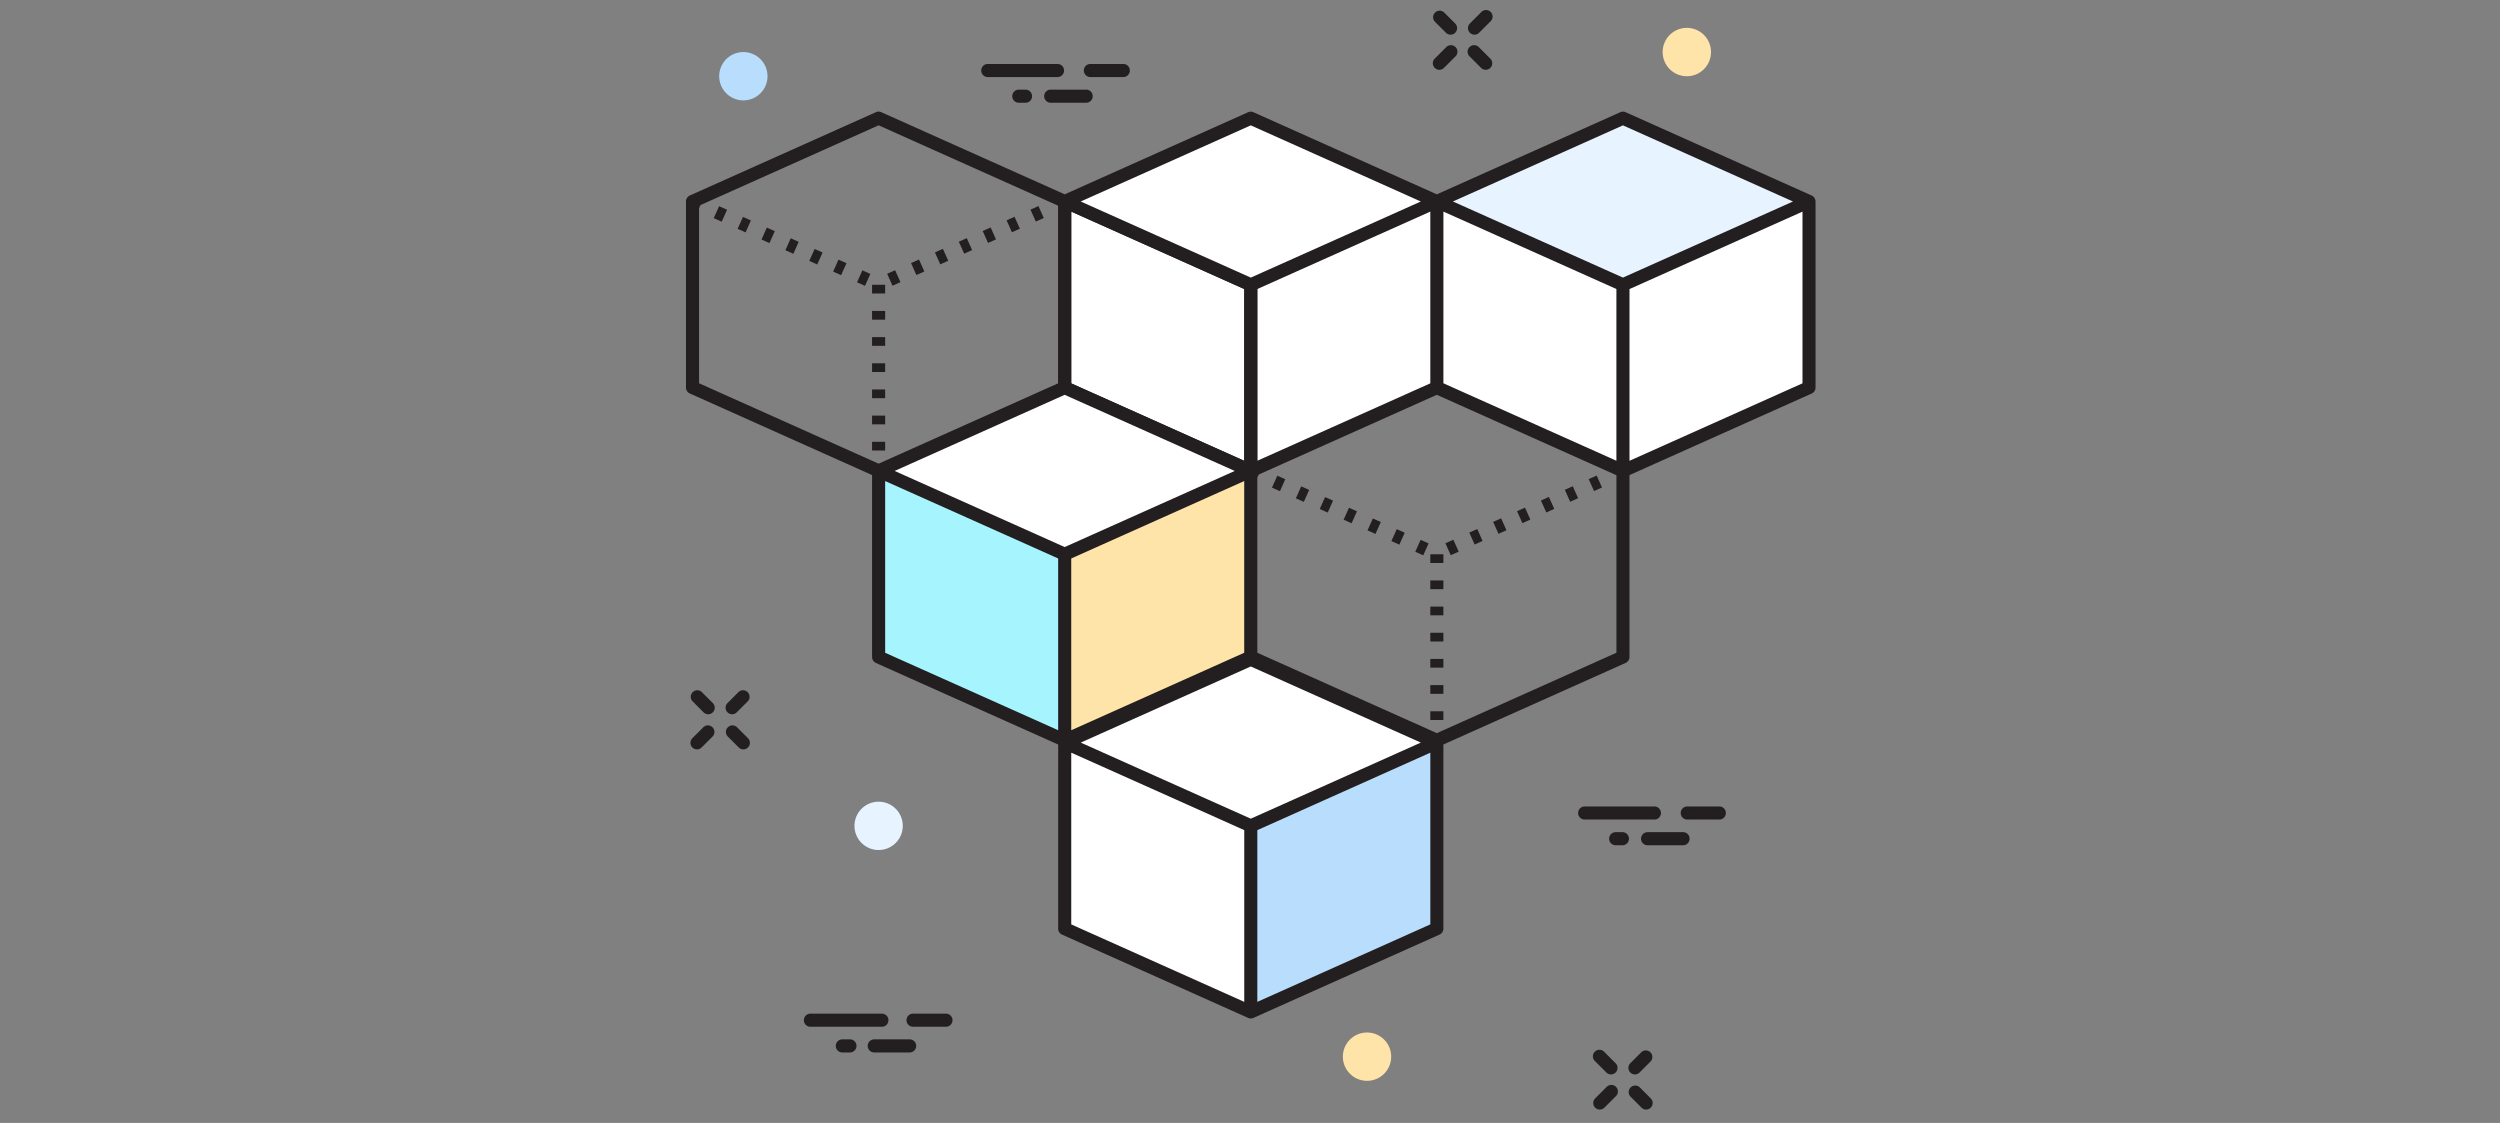 <svg xmlns="http://www.w3.org/2000/svg" width="610" height="274" viewBox="0 0 610 274">
  <rect x="0" y="0" width="610" height="274" fill="#808080" stroke="none"/>
  <g id="Grupo_176818" data-name="Grupo 176818" transform="translate(-705 -2970)">
    <g id="Grupo_176746" data-name="Grupo 176746">
      <rect id="Rectángulo_298448" data-name="Rectángulo 298448" width="610" height="274" transform="translate(705 2970)" fill="none"/>
      <g id="Grupo_175197" data-name="Grupo 175197" transform="translate(400.379 377.529)">
        <g id="Grupo_175196" data-name="Grupo 175196" transform="translate(472 2595)">
          <g id="Grupo_175171" data-name="Grupo 175171" transform="translate(190.799 0)">
            <path id="Trazado_208171" data-name="Trazado 208171" d="M513.9,5.932a1.6,1.6,0,0,1-1.128-2.725L515.511.468a1.6,1.6,0,1,1,2.257,2.257l-2.739,2.739A1.59,1.59,0,0,1,513.9,5.932Z" transform="translate(-512.304 0)" fill="#231f20"/>
          </g>
          <g id="Grupo_175172" data-name="Grupo 175172" transform="translate(182.224 8.576)">
            <path id="Trazado_208172" data-name="Trazado 208172" d="M492.49,27.343a1.6,1.6,0,0,1-1.129-2.725l2.739-2.737a1.6,1.6,0,1,1,2.257,2.257l-2.739,2.737A1.592,1.592,0,0,1,492.49,27.343Z" transform="translate(-490.894 -21.413)" fill="#231f20"/>
          </g>
          <g id="Grupo_175173" data-name="Grupo 175173" transform="translate(190.799 8.576)">
            <path id="Trazado_208173" data-name="Trazado 208173" d="M516.64,27.343a1.591,1.591,0,0,1-1.128-.468l-2.74-2.737a1.6,1.6,0,1,1,2.257-2.257l2.74,2.737a1.6,1.6,0,0,1-1.129,2.725Z" transform="translate(-512.304 -21.413)" fill="#231f20"/>
          </g>
          <g id="Grupo_175174" data-name="Grupo 175174" transform="translate(182.224 0)">
            <path id="Trazado_208174" data-name="Trazado 208174" d="M495.23,5.932a1.59,1.59,0,0,1-1.129-.468l-2.739-2.739A1.6,1.6,0,0,1,493.619.468l2.739,2.739a1.6,1.6,0,0,1-1.128,2.725Z" transform="translate(-490.894 0)" fill="#231f20"/>
          </g>
          <g id="Grupo_175175" data-name="Grupo 175175" transform="translate(9.664 165.816)">
            <path id="Trazado_208175" data-name="Trazado 208175" d="M61.627,419.957a1.6,1.6,0,0,1-1.129-2.725l2.739-2.74a1.6,1.6,0,0,1,2.257,2.257l-2.739,2.739A1.59,1.59,0,0,1,61.627,419.957Z" transform="translate(-60.03 -414.025)" fill="#231f20"/>
          </g>
          <g id="Grupo_175176" data-name="Grupo 175176" transform="translate(1.089 174.39)">
            <path id="Trazado_208176" data-name="Trazado 208176" d="M40.217,441.365a1.6,1.6,0,0,1-1.129-2.725l2.739-2.739a1.6,1.6,0,0,1,2.257,2.257L41.345,440.9A1.593,1.593,0,0,1,40.217,441.365Z" transform="translate(-38.62 -435.433)" fill="#231f20"/>
          </g>
          <g id="Grupo_175177" data-name="Grupo 175177" transform="translate(9.664 174.39)">
            <path id="Trazado_208177" data-name="Trazado 208177" d="M64.365,441.365a1.592,1.592,0,0,1-1.129-.468L60.5,438.158a1.6,1.6,0,0,1,2.257-2.257l2.739,2.739a1.6,1.6,0,0,1-1.129,2.725Z" transform="translate(-60.03 -435.433)" fill="#231f20"/>
          </g>
          <g id="Grupo_175178" data-name="Grupo 175178" transform="translate(1.089 165.816)">
            <path id="Trazado_208178" data-name="Trazado 208178" d="M42.956,419.957a1.59,1.59,0,0,1-1.129-.468l-2.739-2.739a1.6,1.6,0,0,1,2.257-2.257l2.739,2.74a1.6,1.6,0,0,1-1.129,2.725Z" transform="translate(-38.62 -414.025)" fill="#231f20"/>
          </g>
          <g id="Grupo_175179" data-name="Grupo 175179" transform="translate(229.945 253.699)">
            <path id="Trazado_208179" data-name="Trazado 208179" d="M611.645,639.392a1.6,1.6,0,0,1-1.128-2.725l2.739-2.74a1.6,1.6,0,0,1,2.257,2.257l-2.739,2.739A1.591,1.591,0,0,1,611.645,639.392Z" transform="translate(-610.049 -633.459)" fill="#231f20"/>
          </g>
          <g id="Grupo_175180" data-name="Grupo 175180" transform="translate(221.372 262.273)">
            <path id="Trazado_208180" data-name="Trazado 208180" d="M590.237,660.8a1.6,1.6,0,0,1-1.128-2.725l2.74-2.739a1.6,1.6,0,1,1,2.257,2.257l-2.74,2.74A1.591,1.591,0,0,1,590.237,660.8Z" transform="translate(-588.641 -654.867)" fill="#231f20"/>
          </g>
          <g id="Grupo_175181" data-name="Grupo 175181" transform="translate(229.947 262.273)">
            <path id="Trazado_208181" data-name="Trazado 208181" d="M614.387,660.8a1.59,1.59,0,0,1-1.128-.467l-2.739-2.74a1.6,1.6,0,0,1,2.258-2.257l2.738,2.739a1.6,1.6,0,0,1-1.129,2.725Z" transform="translate(-610.052 -654.867)" fill="#231f20"/>
          </g>
          <g id="Grupo_175182" data-name="Grupo 175182" transform="translate(221.372 253.699)">
            <path id="Trazado_208182" data-name="Trazado 208182" d="M592.977,639.392a1.589,1.589,0,0,1-1.128-.468l-2.74-2.739a1.6,1.6,0,1,1,2.257-2.257l2.74,2.74a1.6,1.6,0,0,1-1.129,2.725Z" transform="translate(-588.641 -633.459)" fill="#231f20"/>
          </g>
          <path id="Trazado_208183" data-name="Trazado 208183" d="M380,136.761v45.4l45.4-20.325v-45.4Z" transform="translate(-242.19 -69.803)" fill="#fff"/>
          <path id="Trazado_208184" data-name="Trazado 208184" d="M312.039,136.761v45.4l-45.4-20.325v-45.4Z" transform="translate(-174.227 -69.803)" fill="#fff"/>
          <path id="Trazado_208185" data-name="Trazado 208185" d="M309.649,181.369a1.592,1.592,0,0,1-.652-.139l-45.4-20.323a1.6,1.6,0,0,1-.944-1.457v-45.4a1.6,1.6,0,0,1,2.249-1.457l45.4,20.326a1.6,1.6,0,0,1,.944,1.457v45.4a1.594,1.594,0,0,1-1.6,1.6Zm-43.806-22.955,42.21,18.9v-41.9l-42.21-18.9Z" transform="translate(-171.837 -67.414)" fill="#231f20"/>
          <path id="Trazado_208186" data-name="Trazado 208186" d="M357.431,86.021l-45.4,20.315-45.4-20.315,45.4-20.327Z" transform="translate(-174.22 -39.384)" fill="#fff"/>
          <path id="Trazado_208187" data-name="Trazado 208187" d="M606.748,136.761v45.4l45.4-20.325v-45.4Z" transform="translate(-378.124 -69.803)" fill="#fff"/>
          <path id="Trazado_208188" data-name="Trazado 208188" d="M538.784,136.761v45.4l-45.4-20.325v-45.4Z" transform="translate(-310.161 -69.803)" fill="#fff"/>
          <path id="Trazado_208189" data-name="Trazado 208189" d="M584.176,86.021l-45.4,20.315-45.4-20.315,45.4-20.327Z" transform="translate(-310.154 -39.384)" fill="#e7f3fe"/>
          <path id="Trazado_208190" data-name="Trazado 208190" d="M266.63,300.925v45.4L312.033,326V280.6Z" transform="translate(-174.223 -168.22)" fill="#ffe4a9"/>
          <path id="Trazado_208191" data-name="Trazado 208191" d="M198.666,300.925v45.4L153.263,326V280.6Z" transform="translate(-106.26 -168.22)" fill="#a6f4fe"/>
          <path id="Trazado_208192" data-name="Trazado 208192" d="M244.059,250.185l-45.4,20.315-45.4-20.315,45.4-20.327Z" transform="translate(-106.253 -137.801)" fill="#fff"/>
          <path id="Trazado_208193" data-name="Trazado 208193" d="M380,466.419v45.4l45.4-20.326v-45.4Z" transform="translate(-242.19 -267.434)" fill="#b9ddfc"/>
          <path id="Trazado_208194" data-name="Trazado 208194" d="M312.039,466.419v45.4l-45.4-20.326v-45.4Z" transform="translate(-174.227 -267.434)" fill="#fff"/>
          <path id="Trazado_208195" data-name="Trazado 208195" d="M357.431,415.679l-45.4,20.315-45.4-20.315,45.4-20.327Z" transform="translate(-174.22 -237.014)" fill="#fff"/>
          <g id="Grupo_175183" data-name="Grupo 175183" transform="translate(0 24.702)">
            <rect id="Rectángulo_298146" data-name="Rectángulo 298146" width="3.193" height="2.128" transform="translate(181.615 139.934)" fill="#231f20"/>
            <rect id="Rectángulo_298147" data-name="Rectángulo 298147" width="3.193" height="2.128" transform="translate(181.615 146.319)" fill="#231f20"/>
            <rect id="Rectángulo_298148" data-name="Rectángulo 298148" width="2.128" height="3.192" transform="translate(185.297 105.325) rotate(-24.094)" fill="#231f20"/>
            <rect id="Rectángulo_298149" data-name="Rectángulo 298149" width="2.128" height="3.192" transform="matrix(0.913, -0.408, 0.408, 0.913, 214.437, 92.28)" fill="#231f20"/>
            <rect id="Rectángulo_298150" data-name="Rectángulo 298150" width="2.129" height="3.192" transform="translate(220.264 89.672) rotate(-24.094)" fill="#231f20"/>
            <rect id="Rectángulo_298151" data-name="Rectángulo 298151" width="3.193" height="2.128" transform="translate(181.615 114.394)" fill="#231f20"/>
            <rect id="Rectángulo_298152" data-name="Rectángulo 298152" width="2.129" height="3.193" transform="translate(208.607 94.891) rotate(-24.13)" fill="#231f20"/>
            <rect id="Rectángulo_298153" data-name="Rectángulo 298153" width="2.128" height="3.192" transform="matrix(0.913, -0.408, 0.408, 0.913, 191.125, 102.716)" fill="#231f20"/>
            <rect id="Rectángulo_298154" data-name="Rectángulo 298154" width="3.193" height="2.128" transform="translate(181.615 133.549)" fill="#231f20"/>
            <rect id="Rectángulo_298155" data-name="Rectángulo 298155" width="3.193" height="2.128" transform="translate(181.615 108.008)" fill="#231f20"/>
            <rect id="Rectángulo_298156" data-name="Rectángulo 298156" width="2.129" height="3.193" transform="translate(202.779 97.499) rotate(-24.131)" fill="#231f20"/>
            <rect id="Rectángulo_298157" data-name="Rectángulo 298157" width="2.129" height="3.192" transform="matrix(0.913, -0.408, 0.408, 0.913, 196.952, 100.108)" fill="#231f20"/>
            <rect id="Rectángulo_298158" data-name="Rectángulo 298158" width="3.193" height="2.128" transform="translate(181.615 120.779)" fill="#231f20"/>
            <rect id="Rectángulo_298159" data-name="Rectángulo 298159" width="3.193" height="2.128" transform="translate(181.615 127.164)" fill="#231f20"/>
            <rect id="Rectángulo_298160" data-name="Rectángulo 298160" width="3.193" height="2.13" transform="matrix(0.409, -0.913, 0.913, 0.409, 172.121, 104.793)" fill="#231f20"/>
            <rect id="Rectángulo_298161" data-name="Rectángulo 298161" width="3.193" height="2.129" transform="translate(177.949 107.401) rotate(-65.849)" fill="#231f20"/>
            <rect id="Rectángulo_298162" data-name="Rectángulo 298162" width="3.192" height="2.128" transform="translate(160.467 99.576) rotate(-65.896)" fill="#231f20"/>
            <rect id="Rectángulo_298163" data-name="Rectángulo 298163" width="3.192" height="2.128" transform="translate(166.295 102.184) rotate(-65.902)" fill="#231f20"/>
            <rect id="Rectángulo_298164" data-name="Rectángulo 298164" width="3.193" height="2.129" transform="translate(142.982 91.748) rotate(-65.849)" fill="#231f20"/>
            <rect id="Rectángulo_298165" data-name="Rectángulo 298165" width="3.192" height="2.128" transform="translate(154.639 96.967) rotate(-65.902)" fill="#231f20"/>
            <rect id="Rectángulo_298166" data-name="Rectángulo 298166" width="3.193" height="2.13" transform="translate(148.81 94.357) rotate(-65.861)" fill="#231f20"/>
            <rect id="Rectángulo_298167" data-name="Rectángulo 298167" width="3.193" height="2.128" transform="translate(45.405 67.796)" fill="#231f20"/>
            <rect id="Rectángulo_298168" data-name="Rectángulo 298168" width="3.193" height="2.128" transform="translate(45.405 55.025)" fill="#231f20"/>
            <rect id="Rectángulo_298169" data-name="Rectángulo 298169" width="3.193" height="2.128" transform="translate(45.405 61.41)" fill="#231f20"/>
            <rect id="Rectángulo_298170" data-name="Rectángulo 298170" width="3.193" height="2.128" transform="translate(45.405 74.181)" fill="#231f20"/>
            <rect id="Rectángulo_298171" data-name="Rectángulo 298171" width="3.193" height="2.128" transform="translate(45.405 80.566)" fill="#231f20"/>
            <rect id="Rectángulo_298172" data-name="Rectángulo 298172" width="2.13" height="3.193" transform="translate(66.57 31.746) rotate(-24.126)" fill="#231f20"/>
            <rect id="Rectángulo_298173" data-name="Rectángulo 298173" width="2.128" height="3.192" transform="translate(72.399 29.135) rotate(-24.094)" fill="#231f20"/>
            <rect id="Rectángulo_298174" data-name="Rectángulo 298174" width="2.128" height="3.192" transform="translate(78.227 26.527) rotate(-24.096)" fill="#231f20"/>
            <rect id="Rectángulo_298175" data-name="Rectángulo 298175" width="2.129" height="3.192" transform="translate(84.055 23.919) rotate(-24.096)" fill="#231f20"/>
            <rect id="Rectángulo_298176" data-name="Rectángulo 298176" width="2.129" height="3.193" transform="translate(60.743 34.354) rotate(-24.126)" fill="#231f20"/>
            <rect id="Rectángulo_298177" data-name="Rectángulo 298177" width="3.193" height="2.128" transform="translate(45.405 42.255)" fill="#231f20"/>
            <rect id="Rectángulo_298178" data-name="Rectángulo 298178" width="2.128" height="3.192" transform="translate(49.088 39.572) rotate(-24.096)" fill="#231f20"/>
            <rect id="Rectángulo_298179" data-name="Rectángulo 298179" width="2.128" height="3.192" transform="translate(54.916 36.963) rotate(-24.096)" fill="#231f20"/>
            <rect id="Rectángulo_298180" data-name="Rectángulo 298180" width="3.193" height="2.128" transform="translate(45.405 48.64)" fill="#231f20"/>
            <rect id="Rectángulo_298181" data-name="Rectángulo 298181" width="3.193" height="2.129" transform="matrix(0.409, -0.913, 0.913, 0.409, 6.772, 25.995)" fill="#231f20"/>
            <rect id="Rectángulo_298182" data-name="Rectángulo 298182" width="3.193" height="2.13" transform="translate(12.599 28.603) rotate(-65.86)" fill="#231f20"/>
            <rect id="Rectángulo_298183" data-name="Rectángulo 298183" width="3.193" height="2.13" transform="matrix(0.409, -0.913, 0.913, 0.409, 35.911, 39.04)" fill="#231f20"/>
            <rect id="Rectángulo_298184" data-name="Rectángulo 298184" width="3.192" height="2.128" transform="translate(30.085 36.431) rotate(-65.901)" fill="#231f20"/>
            <rect id="Rectángulo_298185" data-name="Rectángulo 298185" width="3.193" height="2.129" transform="translate(41.739 41.648) rotate(-65.854)" fill="#231f20"/>
            <rect id="Rectángulo_298186" data-name="Rectángulo 298186" width="3.192" height="2.128" transform="translate(24.257 33.823) rotate(-65.902)" fill="#231f20"/>
            <rect id="Rectángulo_298187" data-name="Rectángulo 298187" width="3.192" height="2.128" transform="translate(18.429 31.214) rotate(-65.901)" fill="#231f20"/>
            <path id="Trazado_208196" data-name="Trazado 208196" d="M311.512,83.56a1.564,1.564,0,0,0-.157-.615,1.454,1.454,0,0,0-.067-.146,1.573,1.573,0,0,0-.427-.462c-.027-.02-.038-.053-.066-.072s-.068-.016-.1-.033-.077-.057-.121-.077l-45.4-20.328a1.585,1.585,0,0,0-1.305,0L219.114,81.865,174.361,61.829a1.586,1.586,0,0,0-1.306,0L128.312,81.861,83.548,61.818a1.588,1.588,0,0,0-1.305,0l-45.4,20.328A1.6,1.6,0,0,0,35.9,83.6V129a1.6,1.6,0,0,0,.944,1.457l44.463,19.907v44.394a1.6,1.6,0,0,0,.944,1.457l44.462,19.9v44.918a1.6,1.6,0,0,0,.944,1.457l45.4,20.326c.024.011.05.007.075.016a1.415,1.415,0,0,0,1.155,0c.024-.009.051-.005.075-.016l45.4-20.326a1.6,1.6,0,0,0,.944-1.457v-44.93l44.464-19.9a1.6,1.6,0,0,0,.945-1.457V150.369l44.458-19.9a1.6,1.6,0,0,0,.943-1.457v-45.4C311.523,83.59,311.512,83.577,311.512,83.56Zm-90.795,2.518,31.807,14.232,10.4,4.658v41.9l-42.211-18.9Zm-45.408,60.794v-41.9l27.226-12.189,14.985-6.705v41.9Zm-1.6-81.839L215.2,83.612l-18.3,8.194-23.187,10.375-41.5-18.568Zm-43.8,21.047,42.2,18.884V146.9l-42.2-18.894ZM39.093,127.966V85.252l.343-.768L82.9,65.023l43.823,19.623v43.32L82.9,147.579Zm87.618,84.655L84.5,193.724v-41.9l29.24,13.083,12.972,5.807Zm-2.46-46.507L86.814,149.357,128.3,130.783,169.8,149.359,128.3,167.928Zm5.652,4.6,42.207-18.892v41.9l-42.207,18.9ZM172.117,278.9,129.906,260v-41.9l25.557,11.435L172.117,237Zm1.592-44.694-11.856-5.3-29.63-13.265,41.486-18.576L215.2,215.639l-14.761,6.608ZM217.52,260l-42.211,18.9V237l29.9-13.388L217.52,218.1Zm45.409-66.285L219.106,213.33l-43.8-19.611V151l.341-.763,43.458-19.458L262.929,150.4Zm1.59-91.537-3.13-1.4L223.033,83.609,264.52,65.034l41.491,18.578-18.473,8.269Zm43.811,25.8-42.21,18.9v-41.9l26.768-11.984,15.442-6.909Z" transform="translate(-35.901 -61.678)" fill="#231f20"/>
          </g>
          <g id="Grupo_175184" data-name="Grupo 175184" transform="translate(71.937 13.08)">
            <path id="Trazado_208197" data-name="Trazado 208197" d="M234.34,35.852H217.115a1.6,1.6,0,0,1,0-3.193H234.34a1.6,1.6,0,0,1,0,3.193Z" transform="translate(-215.519 -32.659)" fill="#231f20"/>
          </g>
          <g id="Grupo_175185" data-name="Grupo 175185" transform="translate(87.509 19.349)">
            <path id="Trazado_208198" data-name="Trazado 208198" d="M264.422,51.5H256a1.6,1.6,0,1,1,0-3.192h8.424a1.6,1.6,0,1,1,0,3.192Z" transform="translate(-254.401 -48.312)" fill="#231f20"/>
          </g>
          <g id="Grupo_175186" data-name="Grupo 175186" transform="translate(96.973 13.08)">
            <path id="Trazado_208199" data-name="Trazado 208199" d="M287.656,35.852h-8.027a1.6,1.6,0,0,1,0-3.193h8.027a1.6,1.6,0,1,1,0,3.193Z" transform="translate(-278.033 -32.659)" fill="#231f20"/>
          </g>
          <g id="Grupo_175187" data-name="Grupo 175187" transform="translate(79.722 19.349)">
            <path id="Trazado_208200" data-name="Trazado 208200" d="M238.2,51.5h-1.643a1.6,1.6,0,1,1,0-3.192H238.2a1.6,1.6,0,0,1,0,3.192Z" transform="translate(-234.958 -48.312)" fill="#231f20"/>
          </g>
          <g id="Grupo_175188" data-name="Grupo 175188" transform="translate(217.58 194.248)">
            <path id="Trazado_208201" data-name="Trazado 208201" d="M597.992,488.209H580.769a1.6,1.6,0,0,1,0-3.193h17.223a1.6,1.6,0,0,1,0,3.193Z" transform="translate(-579.173 -485.016)" fill="#231f20"/>
          </g>
          <g id="Grupo_175189" data-name="Grupo 175189" transform="translate(233.151 200.519)">
            <path id="Trazado_208202" data-name="Trazado 208202" d="M628.073,503.866h-8.425a1.6,1.6,0,1,1,0-3.192h8.425a1.6,1.6,0,1,1,0,3.192Z" transform="translate(-618.052 -500.674)" fill="#231f20"/>
          </g>
          <g id="Grupo_175190" data-name="Grupo 175190" transform="translate(242.616 194.248)">
            <path id="Trazado_208203" data-name="Trazado 208203" d="M651.309,488.209h-8.027a1.6,1.6,0,0,1,0-3.193h8.027a1.6,1.6,0,0,1,0,3.193Z" transform="translate(-641.686 -485.016)" fill="#231f20"/>
          </g>
          <g id="Grupo_175191" data-name="Grupo 175191" transform="translate(225.364 200.519)">
            <path id="Trazado_208204" data-name="Trazado 208204" d="M601.849,503.866h-1.642a1.6,1.6,0,1,1,0-3.192h1.642a1.6,1.6,0,0,1,0,3.192Z" transform="translate(-598.611 -500.674)" fill="#231f20"/>
          </g>
          <g id="Grupo_175192" data-name="Grupo 175192" transform="translate(28.878 244.806)">
            <path id="Trazado_208205" data-name="Trazado 208205" d="M126.825,614.446H109.6a1.6,1.6,0,1,1,0-3.193h17.223a1.6,1.6,0,1,1,0,3.193Z" transform="translate(-108.005 -611.253)" fill="#231f20"/>
          </g>
          <g id="Grupo_175193" data-name="Grupo 175193" transform="translate(44.449 251.074)">
            <path id="Trazado_208206" data-name="Trazado 208206" d="M156.906,630.1H148.48a1.6,1.6,0,1,1,0-3.193h8.425a1.6,1.6,0,1,1,0,3.193Z" transform="translate(-146.884 -626.905)" fill="#231f20"/>
          </g>
          <g id="Grupo_175194" data-name="Grupo 175194" transform="translate(53.913 244.806)">
            <path id="Trazado_208207" data-name="Trazado 208207" d="M180.141,614.446h-8.028a1.6,1.6,0,1,1,0-3.193h8.028a1.6,1.6,0,0,1,0,3.193Z" transform="translate(-170.516 -611.253)" fill="#231f20"/>
          </g>
          <g id="Grupo_175195" data-name="Grupo 175195" transform="translate(36.662 251.074)">
            <path id="Trazado_208208" data-name="Trazado 208208" d="M130.681,630.1h-1.642a1.6,1.6,0,1,1,0-3.193h1.642a1.6,1.6,0,1,1,0,3.193Z" transform="translate(-127.443 -626.905)" fill="#231f20"/>
          </g>
          <path id="Trazado_208209" data-name="Trazado 208209" d="M642.739,16.568a5.9,5.9,0,1,1-5.9-5.9A5.9,5.9,0,0,1,642.739,16.568Z" transform="translate(-392.63 -6.397)" fill="#ffe4a9"/>
          <circle id="Elipse_13283" data-name="Elipse 13283" cx="5.898" cy="5.898" r="5.898" transform="translate(8.101 10.171)" fill="#b9ddfc"/>
          <circle id="Elipse_13284" data-name="Elipse 13284" cx="5.898" cy="5.898" r="5.898" transform="translate(41.107 193.082)" fill="#e7f3fe"/>
          <circle id="Elipse_13285" data-name="Elipse 13285" cx="5.898" cy="5.898" r="5.898" transform="translate(160.278 249.398)" fill="#ffe4a9"/>
        </g>
      </g>
    </g>
  </g>
</svg>
